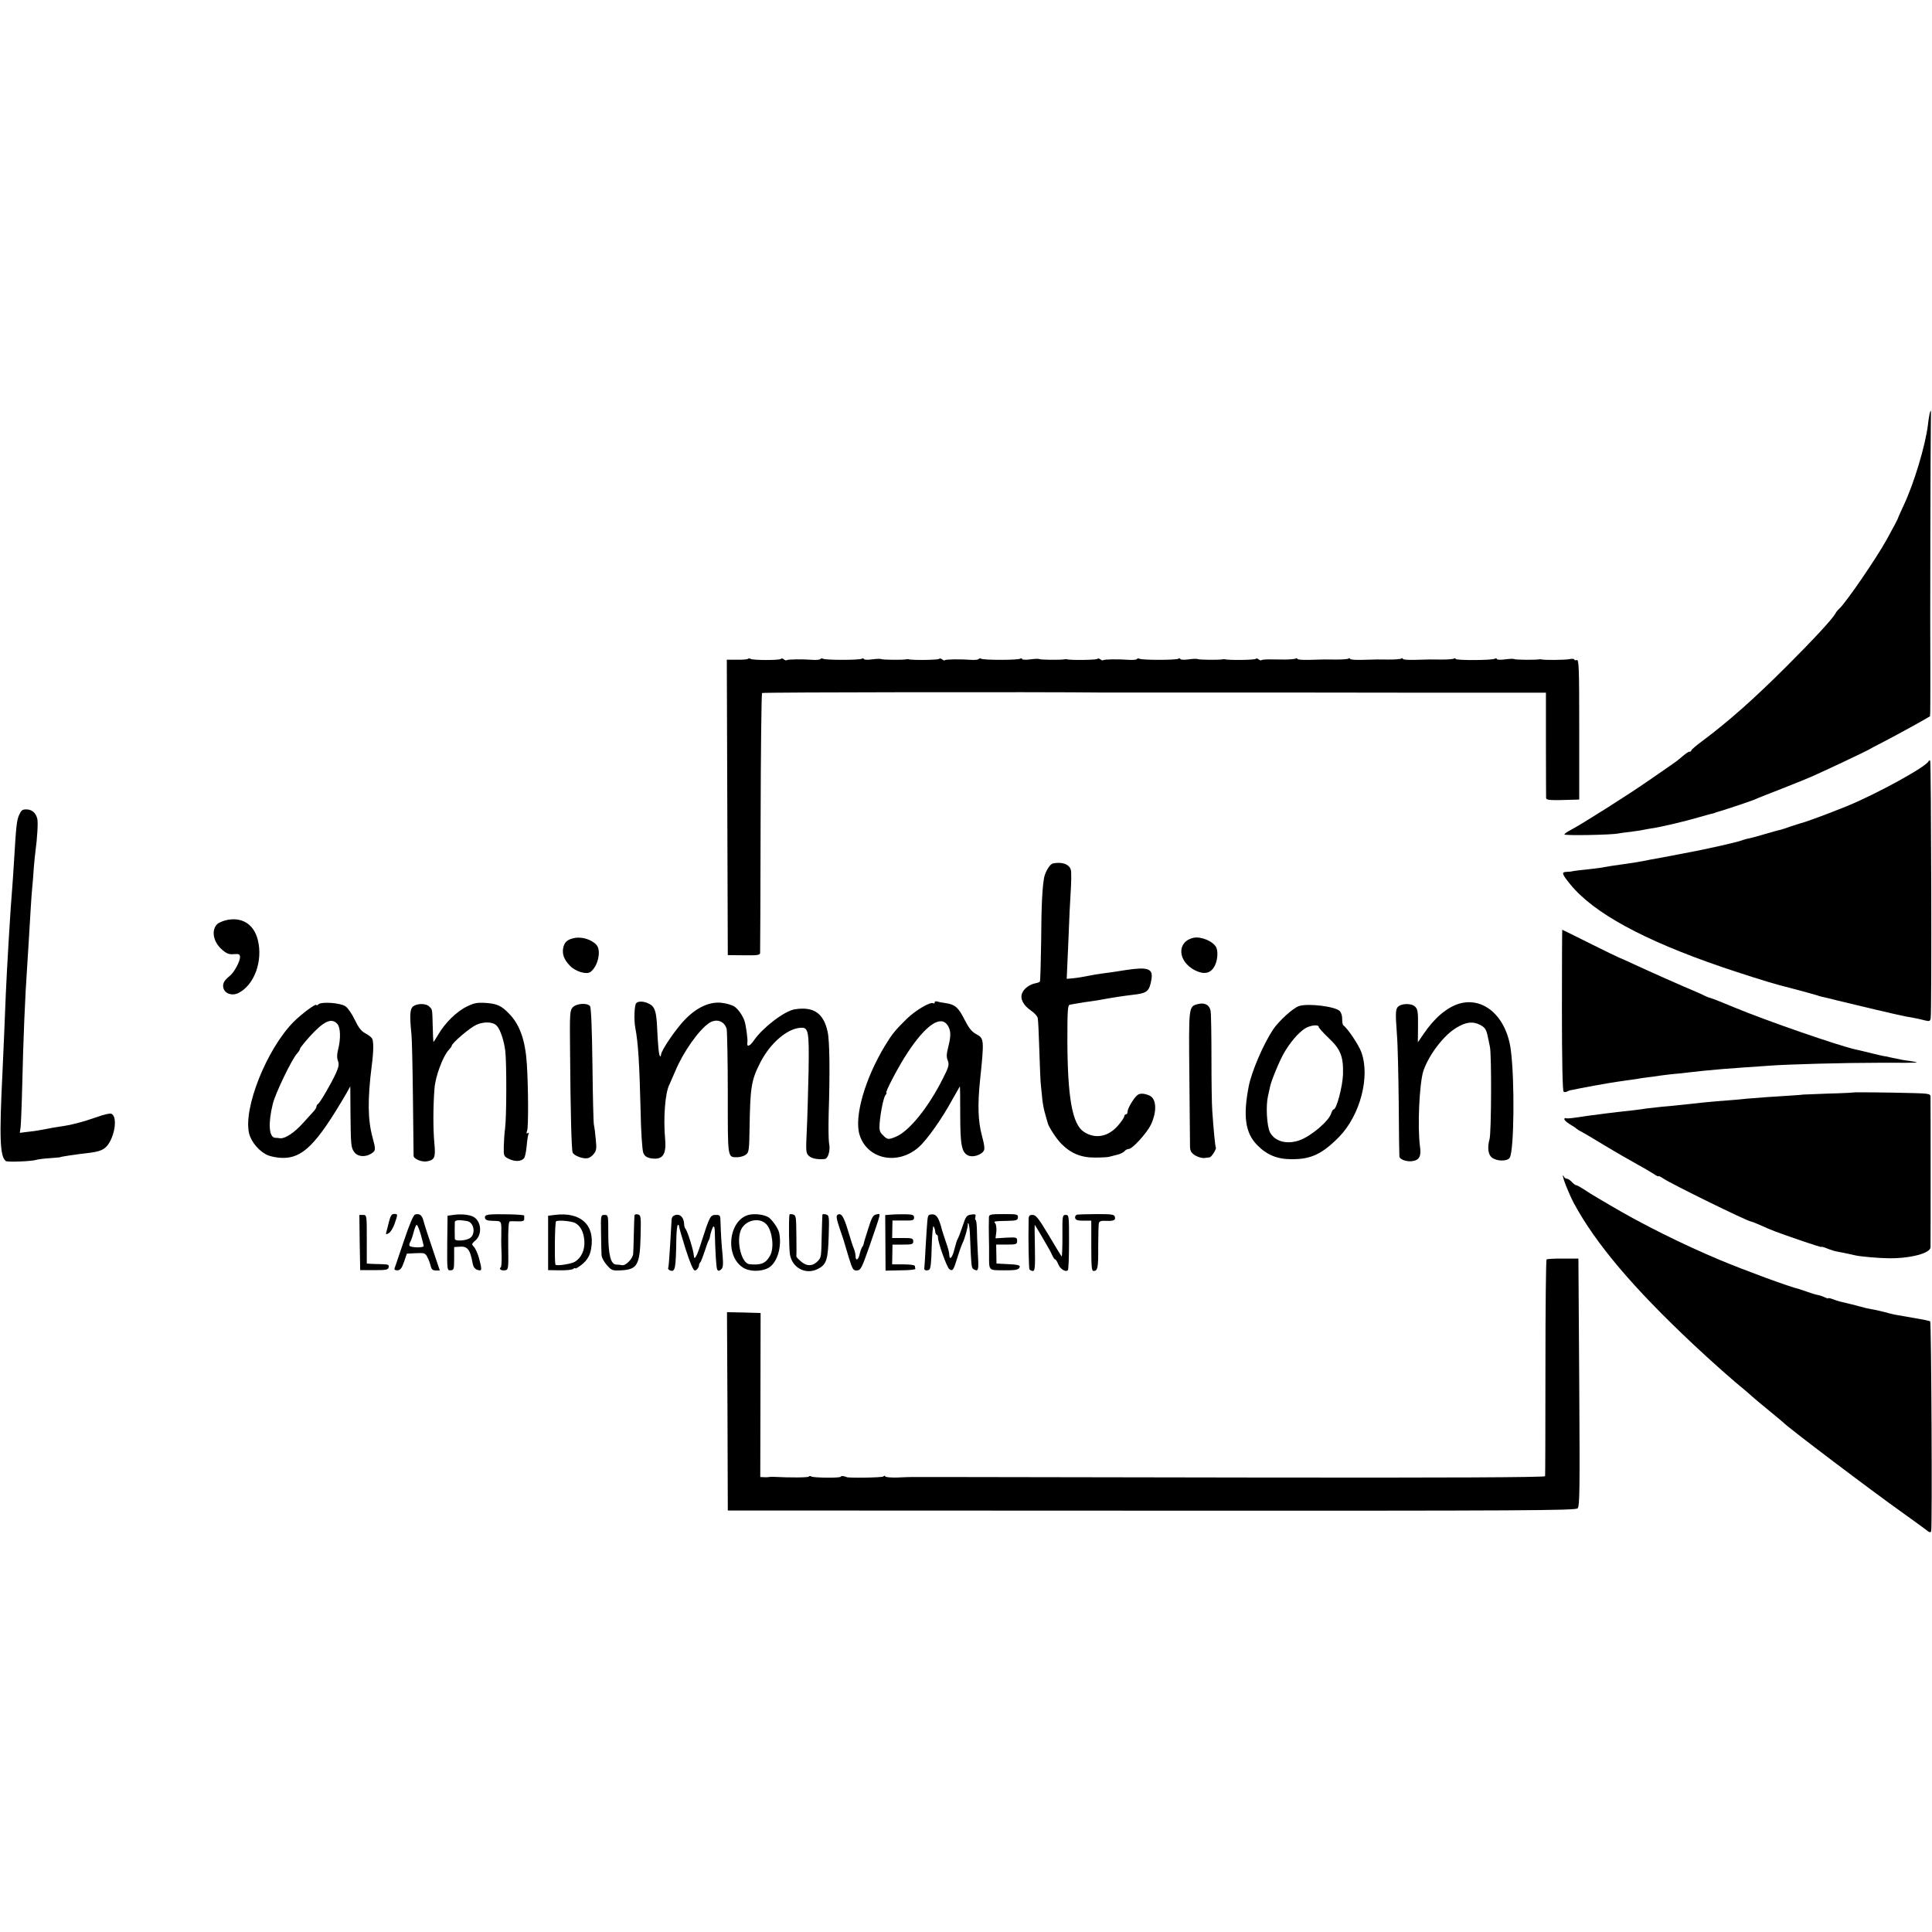 <?xml version="1.0" standalone="no"?>
<!DOCTYPE svg PUBLIC "-//W3C//DTD SVG 20010904//EN"
 "http://www.w3.org/TR/2001/REC-SVG-20010904/DTD/svg10.dtd">
<svg version="1.0" xmlns="http://www.w3.org/2000/svg"
 width="1172pt" height="1172pt" viewBox="0 0 1172 1172"
 preserveAspectRatio="xMidYMid meet">
<g transform="translate(0,1172) scale(0.1,-0.1)"
fill="#000000" stroke="none">
<path d="M11706 9213 c-2 -10 -8 -43 -11 -73 -16 -126 -85 -355 -147 -486 -17
-38 -33 -71 -33 -74 -1 -6 -26 -54 -68 -130 -65 -118 -253 -392 -292 -425 -6
-5 -16 -17 -21 -27 -19 -34 -134 -158 -294 -318 -202 -202 -355 -337 -517
-458 -35 -26 -63 -50 -63 -54 0 -5 -4 -8 -10 -8 -9 0 -24 -11 -64 -45 -13 -12
-31 -24 -186 -131 -122 -85 -410 -267 -472 -299 -21 -11 -38 -23 -38 -27 0 -8
289 -3 327 6 12 2 46 7 75 10 29 4 64 9 78 12 14 3 36 7 50 9 43 5 212 45 285
67 39 11 77 22 85 23 8 2 15 4 15 5 0 1 7 3 15 5 21 5 193 62 222 74 12 6 88
36 168 67 80 31 170 68 200 82 96 43 304 142 320 151 8 5 53 29 100 53 69 35
266 144 278 153 2 2 2 115 2 251 -2 312 1 1422 3 1527 1 42 1 77 0 77 -1 0 -4
-8 -7 -17z"/>
<path d="M4537 7723 c-4 -3 -34 -6 -67 -5 l-61 0 3 -896 3 -896 98 -1 c81 -1
97 1 98 14 1 9 2 366 3 793 1 428 5 781 9 784 4 5 1714 7 2047 3 8 0 265 0
570 0 305 0 911 0 1346 -1 l792 0 0 -312 c0 -171 1 -318 1 -326 1 -15 20 -16
179 -11 l22 1 0 426 c0 375 -2 425 -15 420 -8 -3 -15 -1 -15 3 0 5 -15 6 -32
2 -29 -5 -154 -6 -168 -1 -3 1 -9 1 -15 0 -21 -4 -145 -3 -150 2 -3 2 -27 2
-55 -2 -27 -4 -50 -2 -50 2 0 5 -5 6 -12 2 -16 -10 -238 -11 -238 -1 0 5 -5 5
-10 2 -6 -4 -38 -6 -73 -6 -69 1 -74 1 -170 -2 -37 -1 -67 2 -67 6 0 5 -5 5
-10 2 -6 -4 -38 -6 -73 -6 -69 1 -74 1 -170 -2 -37 -1 -67 2 -67 6 0 5 -5 5
-10 2 -6 -4 -38 -6 -73 -6 -69 1 -74 1 -170 -2 -37 -1 -67 2 -67 6 0 5 -4 5
-10 2 -5 -3 -36 -6 -67 -6 -32 0 -76 1 -97 1 -22 0 -42 -2 -44 -5 -3 -3 -11 0
-18 6 -7 5 -14 6 -17 2 -4 -7 -170 -9 -187 -2 -3 1 -9 0 -15 -1 -21 -4 -145
-3 -150 2 -3 2 -27 2 -55 -2 -27 -4 -50 -2 -50 2 0 5 -5 6 -12 2 -14 -9 -222
-9 -236 0 -6 3 -13 3 -15 -2 -3 -4 -23 -6 -44 -5 -63 5 -156 4 -161 -2 -3 -3
-11 0 -18 6 -7 5 -14 6 -17 2 -4 -7 -170 -9 -187 -2 -3 1 -9 0 -15 -1 -21 -4
-145 -3 -150 2 -3 2 -27 2 -55 -2 -27 -4 -50 -2 -50 2 0 5 -5 6 -12 2 -14 -9
-222 -9 -236 0 -6 3 -13 3 -15 -2 -3 -4 -23 -6 -44 -5 -63 5 -156 4 -161 -2
-3 -3 -11 0 -18 6 -7 5 -14 6 -17 2 -4 -7 -170 -9 -187 -2 -3 1 -9 0 -15 -1
-21 -4 -145 -3 -150 2 -3 2 -27 2 -55 -2 -27 -4 -50 -2 -50 2 0 5 -5 6 -12 2
-14 -9 -222 -9 -236 0 -6 3 -13 3 -15 -2 -3 -4 -23 -6 -44 -5 -63 5 -156 4
-161 -2 -3 -3 -11 0 -18 6 -7 5 -14 6 -17 2 -6 -9 -169 -9 -184 0 -6 4 -13 4
-16 0z"/>
<path d="M11699 7102 c-14 -33 -308 -195 -492 -271 -118 -48 -256 -99 -287
-106 -8 -2 -35 -11 -59 -19 -24 -9 -53 -18 -65 -21 -12 -2 -52 -14 -91 -25
-38 -12 -81 -23 -95 -26 -14 -2 -36 -9 -50 -14 -14 -5 -68 -18 -120 -30 -52
-11 -106 -23 -120 -26 -24 -5 -245 -48 -305 -58 -16 -3 -40 -8 -51 -10 -25 -5
-69 -12 -134 -21 -43 -6 -66 -9 -127 -20 -16 -2 -53 -7 -83 -10 -30 -3 -64 -7
-75 -9 -11 -3 -30 -5 -42 -5 -32 -1 -29 -12 23 -76 141 -173 443 -338 919
-501 111 -38 294 -96 345 -109 87 -22 218 -58 230 -62 8 -3 24 -8 34 -10 10
-2 53 -12 95 -23 80 -20 372 -89 406 -95 11 -2 36 -7 55 -10 19 -3 49 -10 67
-15 27 -7 32 -5 35 14 7 36 3 1554 -3 1561 -4 3 -9 2 -10 -3z"/>
<path d="M115 6774 c-14 -34 -17 -63 -30 -279 -3 -55 -8 -122 -10 -150 -11
-124 -34 -515 -40 -660 -3 -86 -16 -388 -20 -470 -20 -402 -15 -510 20 -538
10 -8 159 -2 185 7 8 3 44 8 80 10 36 3 65 5 65 6 0 3 100 18 165 25 77 9 104
20 128 55 43 65 53 170 17 184 -9 3 -46 -5 -83 -19 -95 -33 -161 -50 -234 -60
-20 -3 -56 -9 -80 -14 -24 -5 -69 -13 -101 -16 l-57 -7 5 34 c2 18 7 134 10
258 6 270 17 536 30 720 3 41 7 113 10 160 10 168 15 256 20 310 3 30 8 87 10
125 3 39 8 84 10 100 11 81 17 177 11 199 -9 36 -33 56 -67 56 -24 0 -31 -6
-44 -36z"/>
<path d="M6387 6482 c-18 -4 -45 -48 -53 -85 -11 -62 -17 -165 -18 -384 -2
-134 -5 -245 -8 -248 -3 -3 -15 -8 -28 -10 -35 -7 -70 -33 -80 -61 -13 -33 8
-73 55 -105 19 -13 38 -33 40 -44 3 -11 7 -101 10 -200 3 -99 7 -196 10 -215
2 -19 6 -55 8 -80 3 -25 10 -65 18 -90 7 -25 13 -47 14 -50 5 -24 52 -97 83
-128 58 -59 121 -85 206 -84 39 0 78 2 86 5 8 2 30 8 47 12 18 4 38 14 44 21
6 8 18 14 26 14 22 0 108 94 134 146 39 82 35 161 -10 179 -32 13 -56 14 -71
2 -22 -17 -60 -81 -60 -101 0 -9 -4 -16 -10 -16 -5 0 -10 -6 -10 -12 0 -7 -17
-32 -38 -56 -60 -69 -138 -83 -207 -38 -70 46 -99 206 -100 555 0 183 2 214
15 216 8 2 31 6 50 9 19 4 49 8 65 10 17 2 46 7 65 10 92 17 150 25 200 31 90
10 102 20 115 94 11 66 -21 77 -159 56 -55 -9 -83 -13 -136 -20 -25 -3 -65
-10 -90 -15 -25 -5 -64 -12 -87 -14 l-42 -4 4 91 c3 51 6 144 9 207 2 63 7
165 11 227 4 62 5 123 1 136 -8 34 -54 51 -109 39z"/>
<path d="M1368 6137 c-18 -5 -39 -14 -47 -20 -41 -35 -30 -109 25 -157 29 -25
43 -31 73 -28 30 2 36 0 37 -17 1 -26 -35 -93 -61 -114 -36 -29 -46 -48 -40
-74 9 -35 53 -50 91 -31 97 48 150 195 118 322 -24 98 -100 143 -196 119z"/>
<path d="M9475 5592 c0 -297 4 -490 10 -494 5 -4 14 -4 20 0 5 3 15 7 20 8 6
1 35 6 65 13 30 6 66 12 80 15 14 2 52 9 85 15 33 5 80 13 105 16 25 3 57 8
71 10 14 3 43 7 65 10 21 2 55 7 74 10 19 3 57 7 84 10 26 2 65 6 85 9 40 5
157 17 211 21 19 1 80 6 135 10 55 4 120 8 145 10 116 9 457 18 668 18 128 -1
232 0 230 2 -2 2 -21 6 -43 9 -38 5 -56 8 -115 21 -14 4 -34 8 -45 9 -11 2
-40 9 -65 15 -39 10 -65 16 -105 25 -106 24 -535 172 -735 255 -69 29 -132 54
-141 56 -9 2 -25 8 -35 13 -11 6 -35 17 -54 25 -82 34 -282 123 -368 163 -52
24 -96 44 -98 44 -2 0 -81 38 -175 85 -94 47 -171 85 -172 85 -1 0 -2 -219 -2
-488z"/>
<path d="M3481 6029 c-41 -9 -58 -25 -65 -62 -6 -37 6 -69 42 -106 32 -34 100
-55 124 -37 45 33 66 127 38 162 -29 34 -90 54 -139 43z"/>
<path d="M7240 6031 c-103 -23 -97 -143 9 -197 60 -30 101 -18 124 36 14 33
16 80 5 103 -19 37 -92 68 -138 58z"/>
<path d="M3859 5634 c-11 -14 -14 -103 -5 -150 17 -87 25 -211 32 -499 2 -126
10 -242 16 -257 7 -20 20 -29 43 -34 73 -13 98 18 90 114 -12 129 0 282 25
331 4 9 21 48 38 87 47 112 139 243 202 287 44 30 93 15 108 -34 3 -13 7 -190
7 -392 0 -403 -3 -387 60 -387 17 1 39 7 50 16 18 13 20 28 22 157 4 252 10
294 66 403 59 115 160 202 240 209 52 5 56 -15 52 -265 -3 -124 -7 -286 -11
-360 -6 -125 -5 -136 13 -152 17 -16 52 -23 95 -19 22 1 37 55 27 98 -3 18 -4
99 -2 180 8 240 6 437 -6 492 -24 115 -86 157 -201 138 -61 -10 -191 -109
-245 -186 -27 -40 -47 -46 -41 -13 3 15 -8 97 -17 127 -10 32 -39 74 -62 89
-15 10 -51 20 -80 23 -69 7 -144 -26 -214 -96 -56 -55 -151 -194 -151 -219 0
-8 -3 -13 -6 -9 -7 7 -12 54 -18 178 -4 90 -14 122 -45 138 -33 18 -69 20 -82
5z"/>
<path d="M5670 5639 c0 -6 -4 -8 -8 -5 -18 11 -110 -44 -162 -95 -71 -70 -88
-91 -133 -165 -120 -199 -186 -428 -153 -537 45 -148 228 -189 357 -78 51 44
143 174 208 294 24 42 44 77 44 77 1 0 2 -78 2 -172 0 -188 9 -232 52 -249 26
-10 72 4 89 27 9 11 7 34 -10 97 -23 86 -26 186 -11 332 26 249 25 256 -22
281 -28 15 -45 36 -71 87 -38 76 -59 94 -117 102 -22 3 -46 8 -52 10 -7 2 -13
0 -13 -6z m80 -141 c18 -30 19 -60 5 -118 -14 -57 -15 -70 -5 -95 9 -24 5 -39
-31 -109 -87 -174 -204 -318 -283 -351 -47 -20 -53 -19 -80 9 -20 19 -23 31
-20 72 6 70 24 157 36 172 6 6 8 12 5 12 -11 0 75 164 129 245 112 170 203
230 244 163z"/>
<path d="M1931 5627 c-6 -6 -11 -8 -11 -4 0 14 -93 -55 -140 -103 -163 -166
-305 -523 -269 -675 13 -54 64 -113 116 -134 18 -7 54 -14 80 -15 128 -5 212
79 397 396 l21 38 1 -158 c2 -200 3 -215 24 -242 21 -28 67 -31 104 -7 26 18
26 22 6 97 -29 106 -31 228 -5 435 12 90 12 152 1 167 -6 8 -25 22 -42 31 -23
12 -40 35 -62 81 -17 36 -42 72 -57 82 -32 21 -146 29 -164 11z m115 -118 c20
-22 22 -89 5 -156 -7 -28 -8 -50 -1 -68 8 -20 5 -36 -11 -73 -28 -62 -100
-186 -111 -190 -4 -2 -8 -9 -8 -14 0 -6 -7 -18 -15 -27 -8 -9 -38 -42 -67 -74
-51 -57 -108 -95 -138 -92 -8 1 -22 3 -32 3 -37 4 -42 89 -13 206 16 65 116
272 147 305 10 11 18 24 18 29 0 5 26 37 57 72 86 95 134 118 169 79z"/>
<path d="M2832 5614 c-62 -30 -132 -99 -173 -169 -16 -27 -29 -48 -30 -45 -1
3 -3 46 -4 95 -3 109 -2 100 -21 119 -19 20 -73 20 -98 1 -19 -15 -22 -52 -10
-170 3 -27 7 -201 9 -385 2 -184 4 -342 4 -352 1 -19 51 -39 82 -33 46 9 52
23 44 110 -8 84 -8 227 1 334 5 70 51 193 84 229 11 12 20 24 20 27 0 17 110
110 149 128 47 21 101 19 124 -5 21 -21 44 -89 52 -152 9 -75 8 -404 -1 -471
-4 -27 -7 -77 -8 -110 -1 -58 0 -60 33 -76 36 -17 74 -15 90 5 6 7 13 41 16
75 3 35 8 68 12 74 3 6 1 7 -5 3 -9 -5 -10 0 -4 16 8 24 7 264 -2 403 -9 144
-43 240 -108 306 -47 49 -73 60 -142 65 -51 3 -70 0 -114 -22z"/>
<path d="M7267 5629 c-57 -15 -56 -9 -52 -439 2 -217 4 -410 4 -428 1 -25 8
-36 31 -51 17 -10 41 -17 53 -16 12 1 28 3 34 4 13 1 46 55 38 62 -3 4 -13
100 -21 219 -3 36 -5 180 -5 320 0 140 -2 269 -5 286 -5 37 -36 54 -77 43z"/>
<path d="M8850 5631 c-74 -23 -150 -88 -214 -183 l-35 -51 1 89 c1 101 -1 114
-22 131 -20 16 -72 16 -94 0 -21 -15 -22 -34 -12 -172 5 -55 9 -242 11 -415 1
-173 3 -320 4 -326 2 -17 42 -32 76 -28 44 5 58 29 49 89 -16 116 -4 385 21
460 34 98 125 217 201 261 57 34 96 39 138 19 33 -16 42 -28 51 -72 2 -10 8
-38 13 -62 11 -47 9 -520 -2 -561 -14 -51 -9 -94 14 -112 30 -24 96 -24 109 0
26 48 30 470 6 652 -26 203 -165 326 -315 281z"/>
<path d="M3474 5609 c-17 -19 -18 -38 -16 -252 3 -404 9 -611 16 -629 9 -19
61 -39 90 -34 11 1 28 13 38 26 16 20 18 33 12 89 -3 36 -8 75 -11 86 -3 11
-7 175 -9 364 -3 230 -8 349 -15 358 -18 21 -83 16 -105 -8z"/>
<path d="M7880 5617 c-36 -12 -122 -90 -157 -142 -60 -91 -130 -254 -148 -345
-35 -182 -21 -282 51 -356 59 -60 121 -86 209 -86 117 -1 185 31 287 134 129
131 191 367 136 516 -16 44 -84 145 -109 162 -4 3 -7 20 -7 38 1 18 -6 40 -15
49 -28 28 -194 48 -247 30z m120 -127 c0 -6 27 -35 59 -66 74 -69 91 -114 88
-222 -3 -75 -39 -212 -57 -212 -4 0 -10 -10 -14 -22 -12 -47 -124 -142 -195
-166 -76 -26 -148 -6 -177 49 -19 38 -26 160 -12 220 5 24 11 51 13 59 8 37
58 158 85 204 36 62 85 120 125 146 32 21 85 27 85 10z"/>
<path d="M11246 5093 c-1 -1 -72 -5 -157 -7 -84 -3 -154 -6 -154 -6 0 -1 -26
-3 -57 -5 -103 -6 -242 -16 -283 -20 -22 -3 -71 -7 -110 -10 -100 -7 -166 -14
-310 -30 -16 -2 -59 -6 -95 -9 -36 -4 -76 -8 -90 -10 -14 -3 -50 -7 -80 -11
-30 -3 -71 -8 -90 -10 -19 -2 -53 -7 -75 -9 -97 -12 -143 -19 -190 -26 -27 -4
-53 -6 -57 -3 -5 2 -8 -1 -8 -7 0 -5 15 -19 33 -30 17 -10 37 -23 42 -28 6 -5
15 -11 20 -13 6 -2 71 -40 145 -85 74 -45 167 -98 205 -119 39 -21 82 -47 98
-57 15 -11 27 -16 27 -13 0 3 12 -2 28 -13 44 -31 515 -262 534 -262 4 0 31
-11 61 -24 60 -28 95 -41 255 -96 61 -21 112 -37 112 -34 0 2 16 -2 35 -10 19
-8 49 -17 67 -20 18 -3 43 -8 56 -11 12 -3 32 -7 45 -10 32 -8 154 -18 207
-18 132 -1 249 31 251 66 1 27 1 896 0 918 -1 13 -19 16 -103 18 -142 4 -359
6 -362 4z"/>
<path d="M9481 4589 c-2 -15 36 -110 67 -169 132 -244 358 -512 729 -860 109
-102 237 -216 321 -284 7 -6 23 -20 35 -31 12 -11 58 -49 102 -85 44 -36 82
-68 85 -71 24 -27 537 -415 726 -549 58 -41 119 -86 135 -98 23 -19 30 -21 34
-10 7 17 1 1266 -6 1272 -2 3 -45 12 -94 20 -50 9 -103 18 -120 21 -16 3 -43
10 -60 15 -16 4 -48 12 -70 16 -22 4 -44 8 -50 10 -32 9 -126 33 -155 39 -8 2
-27 8 -42 14 -16 6 -28 8 -28 5 0 -2 -8 0 -18 5 -11 6 -30 12 -43 15 -13 2
-43 11 -67 20 -23 8 -46 16 -50 17 -55 12 -327 112 -482 177 -222 93 -471 217
-660 329 -41 24 -84 49 -95 56 -11 6 -39 24 -62 39 -23 15 -45 28 -51 28 -5 0
-17 9 -27 20 -10 11 -24 20 -31 20 -7 0 -15 6 -17 13 -3 6 -6 9 -6 6z"/>
<path d="M2360 4310 c-6 -25 -13 -53 -16 -63 -5 -16 -3 -17 14 -8 11 6 27 32
36 58 20 58 20 59 -3 59 -15 0 -22 -11 -31 -46z"/>
<path d="M2519 4353 c-11 -3 -33 -54 -69 -161 -29 -86 -55 -162 -57 -168 -2
-6 6 -11 18 -10 18 1 26 12 40 51 l17 50 56 3 c52 2 56 1 69 -25 8 -15 17 -40
20 -54 5 -20 13 -26 31 -26 l24 0 -44 131 c-25 72 -49 147 -54 167 -10 38 -23
48 -51 42z m34 -123 c9 -32 17 -64 17 -69 0 -11 -74 -10 -85 1 -4 3 -2 14 4
25 6 10 15 37 21 61 6 23 14 42 18 42 4 0 15 -27 25 -60z"/>
<path d="M2750 4350 l-35 -5 -2 -166 c-1 -164 -1 -166 20 -165 20 1 22 6 22
71 l0 70 30 2 c50 5 67 -15 82 -100 5 -27 17 -40 41 -43 15 -3 15 9 -2 73 -8
29 -22 60 -31 69 -15 16 -15 18 9 39 43 37 36 118 -13 144 -24 13 -77 18 -121
11z m82 -37 c48 -8 56 -89 11 -108 -31 -13 -83 -14 -84 -1 -1 15 -1 88 0 103
1 12 26 14 73 6z"/>
<path d="M2967 4352 c-20 -3 -27 -8 -25 -20 2 -13 15 -17 46 -18 58 -2 54 6
53 -94 -1 -25 0 -78 2 -118 1 -39 -2 -72 -6 -72 -5 0 -5 -4 -2 -10 3 -5 16 -8
28 -6 21 3 22 6 20 149 -1 105 2 147 10 148 7 1 29 1 50 0 27 -1 37 3 37 14 0
8 0 18 0 21 0 7 -165 11 -213 6z"/>
<path d="M3365 4350 l-40 -5 0 -165 0 -165 70 -1 c39 -1 76 3 83 9 6 5 12 6
12 3 0 -4 16 5 36 20 35 27 53 57 60 99 25 144 -63 225 -221 205z m124 -49
c33 -18 52 -55 56 -109 3 -55 -17 -100 -57 -126 -23 -14 -117 -28 -119 -17 -6
31 -3 257 4 262 13 9 92 2 116 -10z"/>
<path d="M3849 4347 c-1 -7 -3 -57 -4 -112 -1 -55 -3 -109 -4 -121 -2 -29 -45
-73 -67 -69 -11 2 -27 4 -37 4 -32 2 -47 60 -47 186 0 113 0 115 -23 115 -22
0 -23 -2 -21 -107 1 -60 2 -120 3 -135 0 -15 15 -43 32 -62 29 -33 33 -35 89
-32 96 5 112 34 116 207 3 119 2 127 -16 132 -11 3 -21 0 -21 -6z"/>
<path d="M4100 4350 c-17 -4 -25 -13 -26 -30 -1 -14 -5 -83 -9 -155 -4 -71 -9
-133 -12 -138 -2 -4 3 -10 12 -14 31 -11 35 9 38 199 1 43 5 78 10 78 4 0 7
-5 7 -12 0 -6 18 -68 40 -138 27 -84 46 -127 55 -127 12 0 26 19 26 37 1 3 4
10 9 15 4 6 15 35 25 65 10 30 20 60 24 65 3 6 6 12 6 15 5 30 18 70 24 70 4
0 7 -12 7 -27 3 -133 9 -225 15 -235 6 -9 11 -9 23 1 12 10 14 26 10 80 -8 79
-11 140 -13 204 -1 45 -2 47 -29 47 -33 0 -37 -8 -88 -167 -26 -84 -43 -114
-45 -80 -2 33 -38 147 -50 162 -5 5 -9 18 -9 30 -1 37 -23 62 -50 55z"/>
<path d="M4550 4352 c-126 -22 -158 -244 -45 -320 39 -27 112 -28 157 -3 52
30 82 125 65 211 -5 28 -46 86 -69 98 -28 14 -74 20 -108 14z m102 -62 c34
-42 45 -140 20 -186 -26 -48 -55 -60 -126 -53 -46 5 -79 129 -54 201 23 67
118 89 160 38z"/>
<path d="M4789 4352 c-5 -34 -3 -207 3 -242 15 -86 103 -128 178 -83 44 25 53
57 57 194 4 120 3 127 -17 132 -11 3 -20 2 -21 -1 -1 -4 -2 -54 -4 -112 -3
-148 -3 -146 -22 -168 -30 -33 -67 -36 -102 -6 -17 14 -30 28 -30 32 1 4 1 62
0 128 -1 113 -2 122 -21 127 -11 3 -20 2 -21 -1z"/>
<path d="M5081 4351 c-10 -6 -7 -25 14 -87 15 -43 28 -83 29 -89 1 -5 13 -45
26 -87 22 -70 26 -76 49 -75 23 2 29 15 77 152 73 213 69 193 40 188 -20 -4
-28 -18 -50 -89 -15 -46 -27 -87 -27 -91 -1 -5 -4 -12 -9 -18 -4 -5 -11 -25
-15 -42 -7 -36 -25 -45 -25 -13 0 10 -4 29 -9 42 -6 13 -22 62 -36 110 -27 90
-42 112 -64 99z"/>
<path d="M5408 4352 l-38 -3 1 -168 1 -169 91 2 c51 0 91 4 90 9 -2 4 -3 12
-3 17 0 6 -30 10 -69 10 l-69 0 1 60 1 60 63 0 c56 0 63 2 63 20 0 18 -7 20
-64 20 l-64 0 1 53 1 53 66 0 c57 -1 65 1 65 18 0 15 -8 19 -50 20 -27 0 -67
0 -87 -2z"/>
<path d="M5633 4347 c-7 -12 -7 -14 -18 -192 -3 -66 -7 -124 -8 -129 -3 -12
16 -17 30 -8 9 6 13 49 15 139 2 73 7 128 11 124 4 -4 9 -18 10 -30 1 -11 5
-21 9 -21 4 0 8 -7 8 -16 0 -32 53 -179 68 -192 21 -16 26 -9 51 73 12 39 26
77 31 86 12 24 34 102 31 114 -1 5 1 7 4 3 4 -4 9 -45 10 -90 6 -155 8 -179
19 -186 32 -19 34 -10 28 91 -3 56 -6 126 -6 154 -1 29 -4 53 -8 53 -3 0 -4 8
-1 18 4 16 0 18 -26 14 -27 -4 -32 -10 -52 -71 -12 -36 -25 -70 -29 -76 -4 -5
-13 -34 -20 -62 -11 -48 -29 -71 -31 -40 -1 22 -6 41 -24 92 -9 28 -19 57 -21
65 -16 64 -30 89 -51 93 -13 2 -26 -1 -30 -6z"/>
<path d="M5999 4335 c-1 -28 -1 -82 0 -130 1 -22 1 -62 1 -90 0 -106 -6 -100
87 -101 59 -1 86 2 94 12 15 18 1 23 -76 26 l-60 3 -1 58 -1 57 63 0 c60 0 64
2 64 23 0 21 -3 22 -65 19 l-66 -4 5 39 c2 21 -1 44 -6 51 -12 14 -10 14 76
16 52 1 60 4 61 21 1 19 -5 20 -87 20 -81 0 -88 -2 -89 -20z"/>
<path d="M6536 4352 c-10 -2 -16 -11 -14 -20 3 -13 14 -17 51 -17 l47 0 0
-152 c0 -127 2 -153 14 -153 25 0 29 19 28 149 0 69 2 133 4 142 3 10 15 15
42 13 48 -2 61 4 55 24 -3 15 -19 17 -107 17 -56 0 -110 -2 -120 -3z"/>
<path d="M2182 4183 l3 -168 85 0 c73 0 85 2 88 18 3 14 -4 17 -35 18 -21 0
-51 2 -68 2 l-30 2 0 148 c0 146 0 147 -23 147 l-22 0 2 -167z"/>
<path d="M6240 4323 c-3 -131 1 -296 5 -303 4 -6 13 -10 21 -10 12 0 14 23 12
140 -2 77 -2 140 -1 140 1 0 16 -26 35 -57 18 -32 39 -67 45 -78 7 -11 18 -32
25 -47 7 -16 15 -28 19 -28 4 0 12 -13 19 -30 12 -29 45 -49 58 -35 4 3 7 80
7 171 0 159 0 164 -20 164 -20 0 -21 -5 -20 -130 0 -71 -2 -126 -5 -122 -3 4
-39 62 -79 130 -61 102 -77 122 -97 122 -19 0 -24 -5 -24 -27z"/>
<path d="M9382 4080 c-4 -3 -7 -297 -7 -655 0 -357 -1 -655 -2 -660 -2 -7
-586 -10 -1801 -8 -988 2 -1803 3 -1809 3 -34 0 -225 0 -235 0 -7 0 -46 -1
-85 -3 -40 -1 -73 2 -73 7 0 5 -5 5 -12 -1 -10 -7 -223 -10 -223 -3 0 1 -8 3
-17 5 -10 2 -18 0 -18 -3 0 -9 -163 -7 -178 1 -6 4 -13 4 -15 0 -4 -7 -116 -7
-212 -2 -11 1 -24 0 -30 -1 -5 -1 -20 -2 -31 -1 l-22 1 1 498 1 497 -102 3
-102 2 3 -602 2 -601 2570 -1 c2272 -1 2572 1 2585 14 13 13 14 107 10 765
l-5 750 -93 0 c-51 1 -96 -2 -100 -5z"/>
</g>
</svg>
